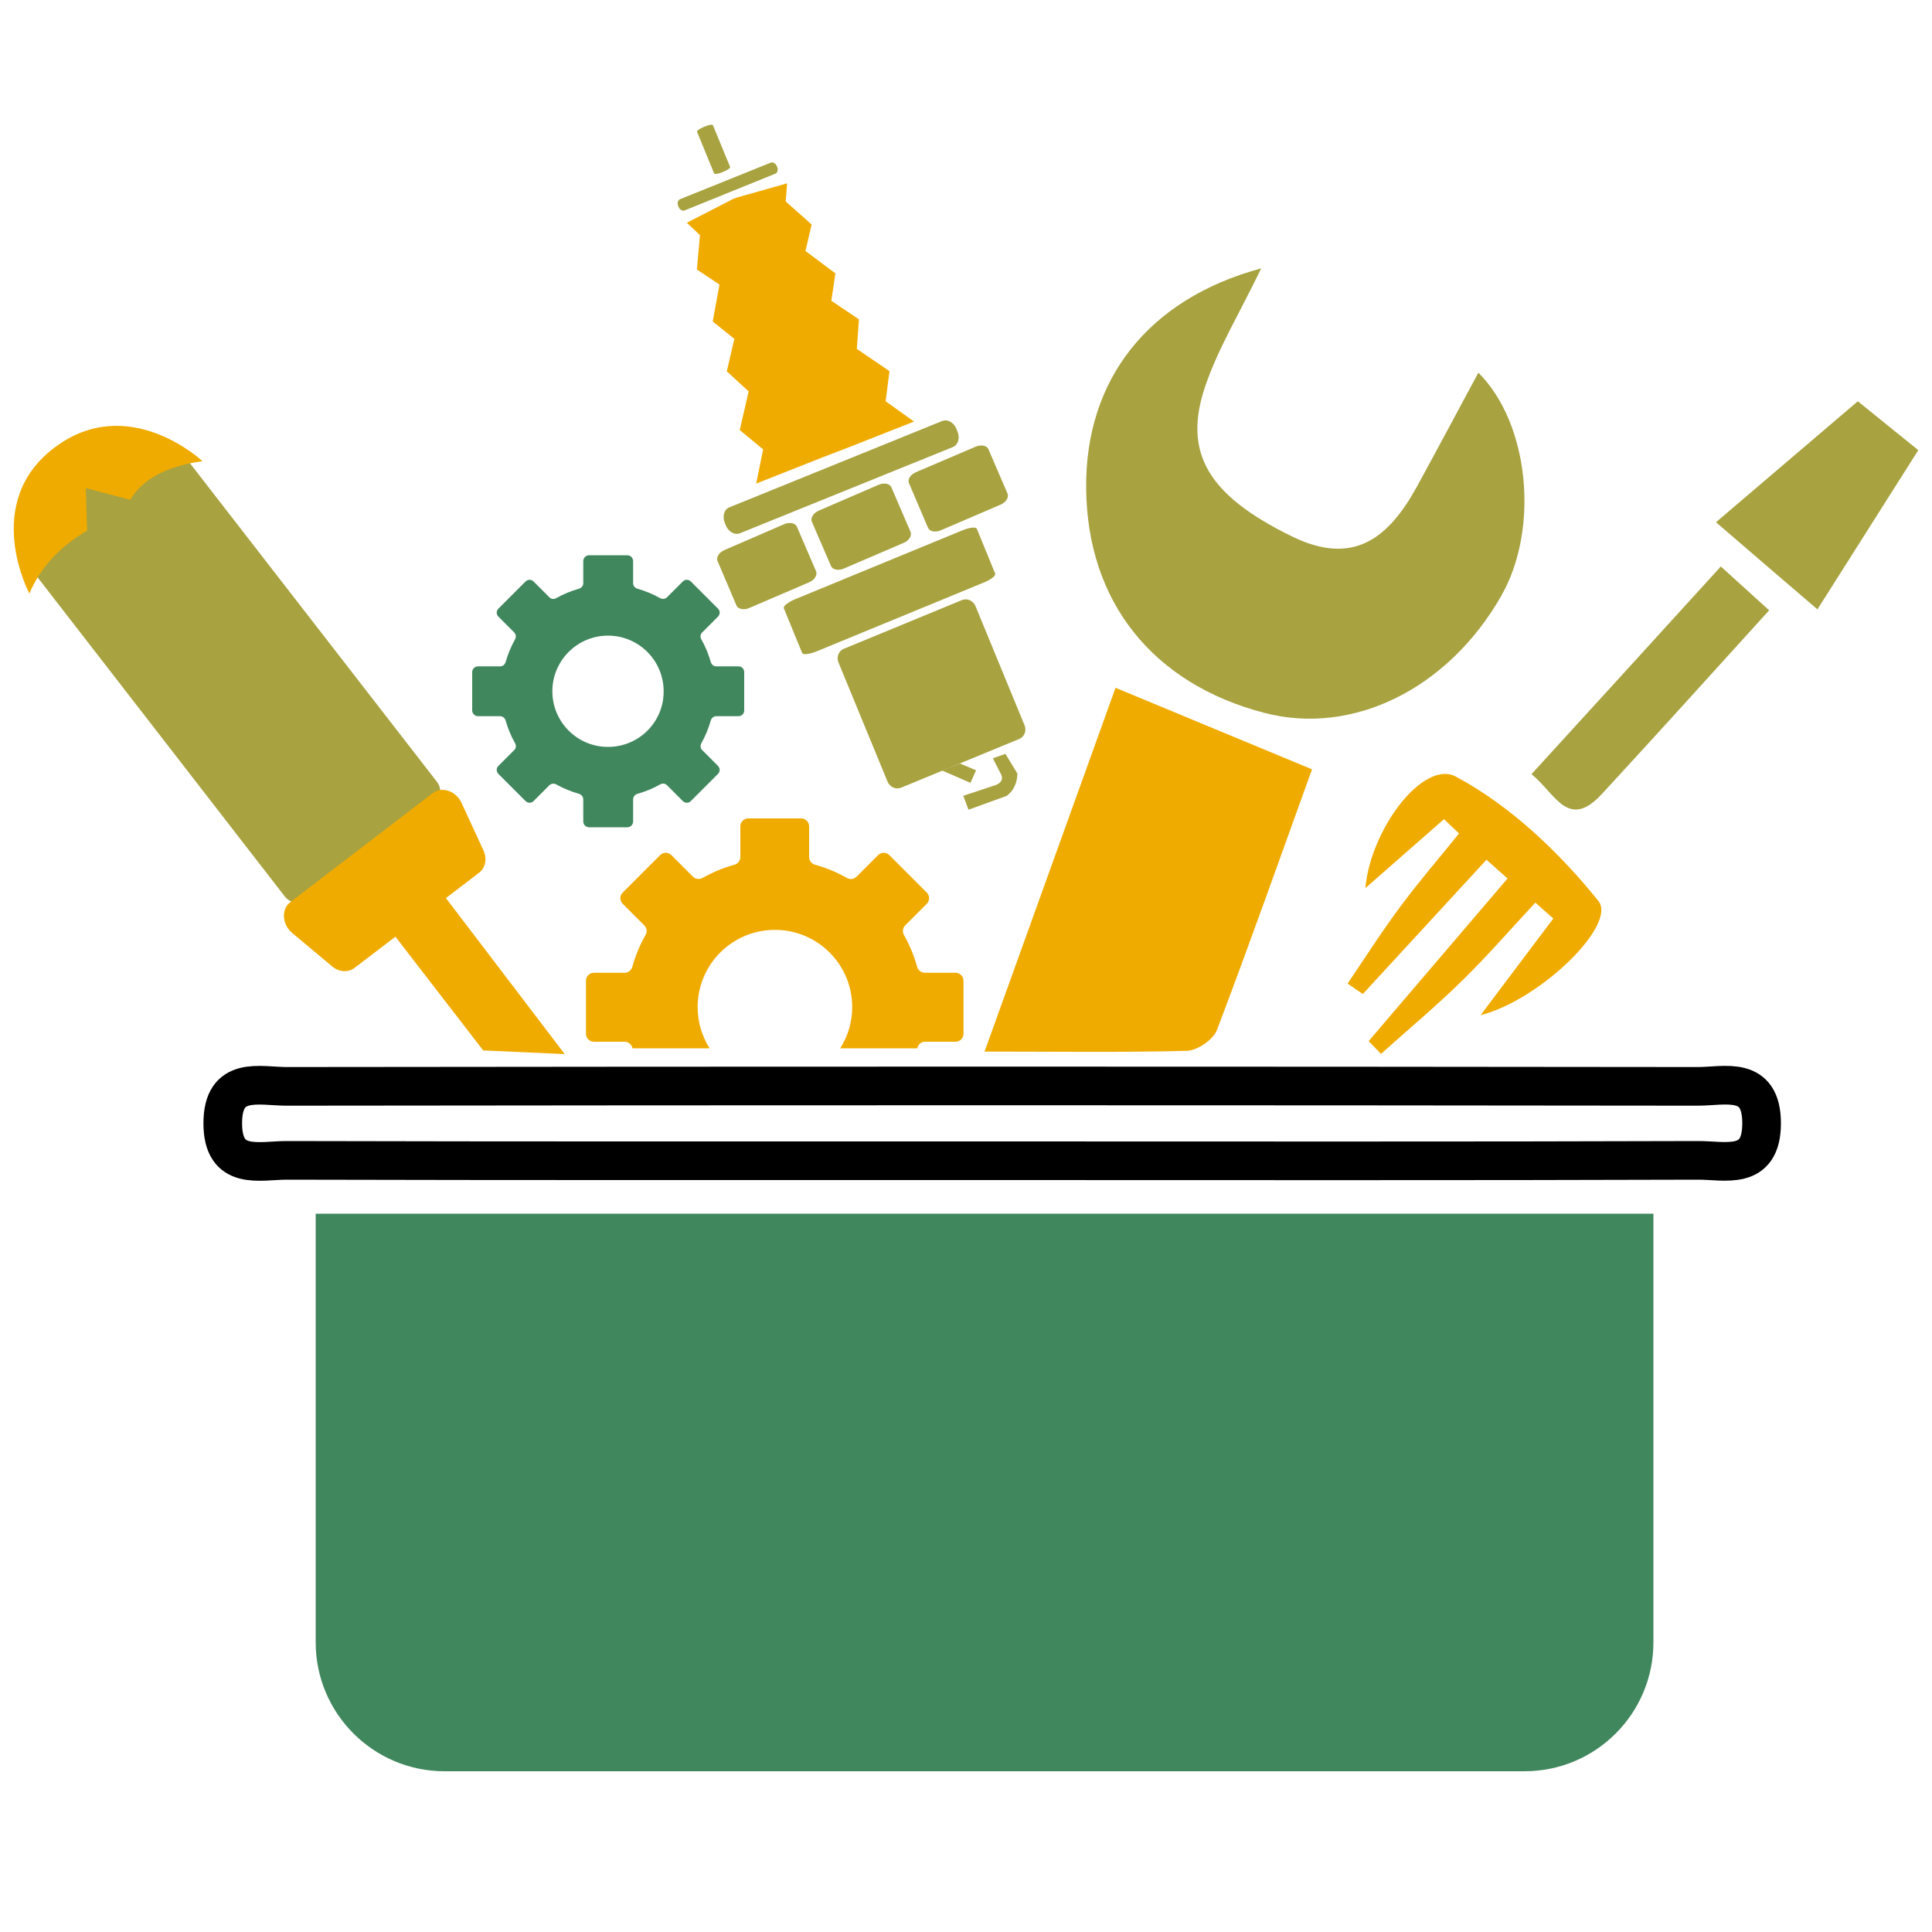 <?xml version="1.0" encoding="utf-8"?>
<!-- Generator: Adobe Illustrator 25.0.0, SVG Export Plug-In . SVG Version: 6.00 Build 0)  -->
<svg version="1.1" id="Layer_1" xmlns="http://www.w3.org/2000/svg" xmlns:xlink="http://www.w3.org/1999/xlink" x="0px" y="0px"
	 viewBox="0 0 100 100" style="enable-background:new 0 0 100 100;" xml:space="preserve">
<style type="text/css">
	.st0{fill-rule:evenodd;clip-rule:evenodd;fill:#40875E;}
	.st1{fill:none;stroke:#000201;stroke-miterlimit:10;}
	.st2{fill:#F0AB00;}
	.st3{fill:none;stroke:#000000;stroke-width:2;stroke-miterlimit:10;}
	.st4{fill:#A8A240;}
	.st5{fill:#40875E;}
	.st6{fill:none;}
	.st7{fill:#A69F3D;}
	.st8{fill:none;stroke:#000000;stroke-width:1.5;stroke-miterlimit:10;}
	.st9{fill-rule:evenodd;clip-rule:evenodd;}
	.st10{fill-rule:evenodd;clip-rule:evenodd;fill:#A8A240;}
	.st11{fill-rule:evenodd;clip-rule:evenodd;fill:#F0AB00;}
	.st12{fill:#231F20;}
</style>
<path class="st5" d="M38.22,34.49h-1.14c-0.14,0-0.25-0.09-0.29-0.22c-0.12-0.42-0.28-0.81-0.49-1.18
	c-0.07-0.12-0.05-0.27,0.05-0.36l0.81-0.81c0.12-0.12,0.12-0.31,0-0.42l-1.4-1.4c-0.12-0.12-0.3-0.12-0.42,0l-0.81,0.81
	c-0.1,0.1-0.24,0.11-0.36,0.05c-0.37-0.21-0.77-0.37-1.18-0.49c-0.13-0.04-0.22-0.15-0.22-0.29v-1.14c0-0.16-0.13-0.3-0.3-0.3h-1.98
	c-0.16,0-0.3,0.13-0.3,0.3v1.14c0,0.14-0.09,0.25-0.22,0.29c-0.42,0.12-0.81,0.28-1.18,0.49c-0.12,0.07-0.27,0.05-0.36-0.05
	l-0.81-0.81c-0.12-0.12-0.3-0.12-0.42,0l-1.4,1.4c-0.12,0.12-0.12,0.3,0,0.42l0.81,0.81c0.1,0.1,0.11,0.24,0.05,0.36
	c-0.21,0.37-0.37,0.77-0.49,1.18c-0.04,0.13-0.15,0.22-0.29,0.22h-1.14c-0.16,0-0.3,0.13-0.3,0.3v1.98c0,0.16,0.13,0.3,0.3,0.3h1.14
	c0.14,0,0.25,0.09,0.29,0.22c0.12,0.42,0.28,0.81,0.49,1.18c0.07,0.12,0.05,0.27-0.05,0.36l-0.81,0.81c-0.12,0.12-0.12,0.3,0,0.42
	l1.4,1.4c0.12,0.12,0.31,0.12,0.42,0l0.81-0.81c0.1-0.1,0.24-0.11,0.36-0.05c0.37,0.21,0.77,0.37,1.18,0.49
	c0.13,0.04,0.22,0.15,0.22,0.29v1.14c0,0.16,0.13,0.3,0.3,0.3h1.98c0.16,0,0.3-0.13,0.3-0.3v-1.14c0-0.14,0.09-0.25,0.22-0.29
	c0.42-0.12,0.81-0.28,1.18-0.49c0.12-0.07,0.27-0.05,0.36,0.05l0.81,0.81c0.12,0.12,0.31,0.12,0.42,0l1.4-1.4
	c0.12-0.12,0.12-0.3,0-0.42l-0.81-0.81c-0.1-0.1-0.11-0.24-0.05-0.36c0.21-0.37,0.37-0.76,0.49-1.18c0.04-0.13,0.15-0.22,0.29-0.22
	h1.14c0.17,0,0.3-0.13,0.3-0.3v-1.98C38.52,34.62,38.39,34.49,38.22,34.49 M31.47,38.66c-1.59,0-2.88-1.29-2.88-2.88
	c0-1.59,1.29-2.88,2.88-2.88c1.59,0,2.88,1.29,2.88,2.88C34.36,37.37,33.07,38.66,31.47,38.66"/>
<path class="st4" d="M2.01,25.79l3.77-2.85c1.13-0.85,2.75-0.64,3.62,0.48l13.21,17.04c0.29,0.37,0.22,0.91-0.16,1.19l-6.5,4.91
	c-0.38,0.28-0.92,0.21-1.21-0.16L1.54,29.36C0.67,28.24,0.88,26.64,2.01,25.79"/>
<path class="st2" d="M1.52,30.72c0.58-1.37,1.6-2.44,2.99-3.26l-0.07-2.2l2.3,0.61c0.62-1.03,1.8-1.73,3.74-2
	c0,0-3.82-3.59-7.65-0.71C-0.99,26.03,1.52,30.72,1.52,30.72"/>
<path class="st2" d="M15.02,46.7l7.38-5.65c0.47-0.36,1.21-0.11,1.49,0.51l1.13,2.45c0.2,0.43,0.11,0.91-0.22,1.16l-6.45,4.93
	c-0.33,0.25-0.81,0.22-1.17-0.09l-2.07-1.73C14.6,47.84,14.55,47.06,15.02,46.7"/>
<line class="st4" x1="21.56" y1="41.71" x2="8.69" y2="24.89"/>
<line class="st4" x1="20.13" y1="42.8" x2="7.27" y2="25.98"/>
<line class="st4" x1="18.71" y1="43.89" x2="5.84" y2="27.07"/>
<line class="st4" x1="17.28" y1="44.98" x2="4.42" y2="28.16"/>
<line class="st4" x1="15.86" y1="46.07" x2="2.99" y2="29.25"/>
<path class="st3" d="M51.35,60.08c-12.17,0-24.35,0.01-36.52-0.02c-1.4,0-3.3,0.57-3.3-1.92c0-2.49,1.91-1.91,3.3-1.91
	c24.35-0.03,48.7-0.03,73.05,0c1.39,0,3.3-0.59,3.3,1.91c0,2.49-1.9,1.91-3.3,1.92C75.7,60.1,63.53,60.08,51.35,60.08z"/>
<path class="st4" d="M65.28,13.89c-1.12,2.32-2.22,4.12-2.89,6.08c-1.21,3.52,0.21,5.7,4.47,7.79c3.24,1.59,5.05,0.04,6.5-2.61
	c1.06-1.94,2.1-3.89,3.16-5.86c2.64,2.63,3.17,8.08,1.18,11.56c-2.75,4.81-7.68,7.24-12.25,6.05c-5.8-1.51-9.18-5.77-9.23-11.62
	C56.16,19.71,59.37,15.49,65.28,13.89z"/>
<path class="st2" d="M50.96,54.43c2.41-6.69,4.63-12.85,6.78-18.83c3.47,1.44,6.63,2.75,10.17,4.22c-1.59,4.4-3.2,8.96-4.92,13.49
	c-0.19,0.5-1.01,1.06-1.55,1.08C58.1,54.48,54.77,54.43,50.96,54.43z"/>
<path class="st2" d="M76.63,52.55c1.45-1.93,2.61-3.47,3.77-5.01c-0.31-0.27-0.62-0.54-0.93-0.82c-1.27,1.36-2.49,2.77-3.82,4.07
	c-1.34,1.31-2.78,2.51-4.17,3.76c-0.21-0.22-0.42-0.44-0.64-0.66c2.4-2.81,4.79-5.61,7.19-8.42c-0.36-0.32-0.73-0.65-1.09-0.97
	c-2.13,2.32-4.27,4.63-6.4,6.95c-0.26-0.18-0.52-0.36-0.79-0.54c0.91-1.34,1.78-2.71,2.75-4.01c0.96-1.29,2.01-2.51,3.02-3.76
	c-0.26-0.25-0.52-0.49-0.78-0.74c-1.32,1.16-2.64,2.32-4.07,3.57c0.28-3.09,3.02-6.67,4.69-5.77c2.82,1.51,5.34,3.91,7.37,6.43
	C83.72,47.84,79.77,51.73,76.63,52.55z"/>
<path class="st4" d="M99.29,23.3c-1.74,2.75-3.33,5.26-5.22,8.24c-1.74-1.49-3.35-2.87-5.25-4.51c2.57-2.19,4.88-4.16,7.34-6.26
	C97.2,21.61,98.09,22.33,99.29,23.3z"/>
<path class="st4" d="M89.07,29.32c0.96,0.87,1.64,1.49,2.5,2.27c-2.96,3.26-5.79,6.4-8.65,9.5c-1.76,1.91-2.41-0.02-3.65-1.02
	C82.55,36.48,85.67,33.06,89.07,29.32z"/>
<polygon class="st2" points="22.46,45.67 19.84,47.67 25.01,54.37 29.23,54.56 "/>
<path class="st5" d="M78.91,91.68h-55.9c-3.68,0-6.67-2.99-6.67-6.67V62.82h69.24v22.19C85.58,88.7,82.59,91.68,78.91,91.68z"/>
<path class="st2" d="M47.87,53.92h1.59c0.23,0,0.41-0.19,0.41-0.41v-2.75c0-0.23-0.19-0.41-0.41-0.41h-1.59
	c-0.19,0-0.35-0.13-0.4-0.31c-0.16-0.58-0.39-1.13-0.68-1.64c-0.09-0.16-0.07-0.37,0.06-0.5l1.12-1.12c0.16-0.16,0.16-0.42,0-0.58
	l-1.94-1.94c-0.16-0.16-0.42-0.16-0.58,0l-1.12,1.12c-0.13,0.13-0.34,0.16-0.5,0.06c-0.51-0.29-1.06-0.52-1.64-0.68
	c-0.18-0.05-0.31-0.21-0.31-0.4v-1.59c0-0.23-0.19-0.41-0.41-0.41h-2.74c-0.23,0-0.41,0.19-0.41,0.41v1.59
	c0,0.19-0.13,0.35-0.31,0.4c-0.58,0.16-1.13,0.39-1.64,0.68c-0.16,0.09-0.37,0.07-0.5-0.06l-1.12-1.12c-0.16-0.16-0.42-0.16-0.58,0
	l-1.94,1.94c-0.16,0.16-0.16,0.42,0,0.58l1.12,1.12c0.13,0.13,0.16,0.34,0.06,0.5c-0.29,0.51-0.52,1.06-0.68,1.64
	c-0.05,0.18-0.21,0.31-0.4,0.31h-1.59c-0.23,0-0.41,0.19-0.41,0.41v2.75c0,0.23,0.19,0.41,0.41,0.41h1.59c0.19,0,0.35,0.13,0.4,0.31
	c0,0.01,0.01,0.02,0.01,0.03h3.99c-0.39-0.62-0.62-1.34-0.62-2.13c0-2.21,1.79-4,4-4c2.21,0,4,1.79,4,4c0,0.78-0.23,1.51-0.62,2.13
	h3.99c0-0.01,0.01-0.02,0.01-0.03C47.53,54.05,47.69,53.92,47.87,53.92z"/>
<polygon class="st4" points="50.52,39.87 50.23,40.52 48.76,39.88 49.69,39.52 "/>
<path class="st4" d="M49.86,41.19l0.27,0.72l1.96-0.71c0,0,0.55-0.31,0.57-1.16l-0.62-1.02l-0.65,0.23l0.41,0.8
	c0,0,0.25,0.38-0.25,0.58L49.86,41.19z"/>
<path class="st4" d="M49.79,31.06c0.27-0.11,0.58,0.03,0.7,0.31l2.54,6.17c0.12,0.28-0.01,0.6-0.28,0.71l-6.11,2.52
	c-0.27,0.11-0.58-0.03-0.7-0.31l-2.54-6.17c-0.12-0.28,0.01-0.6,0.28-0.71L49.79,31.06z"/>
<path class="st4" d="M49.79,27.46c0.38-0.16,0.72-0.2,0.77-0.09l0.95,2.32c0.04,0.11-0.23,0.32-0.61,0.47l-8.62,3.55
	c-0.38,0.15-0.72,0.2-0.76,0.09l-0.95-2.32c-0.04-0.11,0.23-0.32,0.6-0.47L49.79,27.46z"/>
<path class="st4" d="M40.59,27.13c0.28-0.12,0.58-0.06,0.66,0.14l0.99,2.3c0.08,0.19-0.08,0.45-0.36,0.57l-3.1,1.33
	c-0.28,0.12-0.58,0.06-0.66-0.13l-0.98-2.3c-0.08-0.2,0.08-0.45,0.36-0.57L40.59,27.13z"/>
<path class="st4" d="M45.48,25.09c0.28-0.12,0.58-0.06,0.66,0.14l0.99,2.3c0.08,0.2-0.08,0.45-0.36,0.57l-3.1,1.33
	c-0.28,0.12-0.58,0.06-0.66-0.14L42.02,27c-0.08-0.19,0.08-0.45,0.36-0.57L45.48,25.09z"/>
<path class="st4" d="M50.5,23.12c0.28-0.12,0.58-0.06,0.66,0.13l0.99,2.3c0.08,0.19-0.08,0.45-0.36,0.57l-3.1,1.33
	c-0.28,0.12-0.58,0.06-0.66-0.14l-0.98-2.3c-0.09-0.2,0.08-0.45,0.36-0.57L50.5,23.12z"/>
<path class="st4" d="M48.77,21.79c0.27-0.11,0.59,0.07,0.73,0.4l0.06,0.15c0.14,0.33,0.03,0.69-0.24,0.8L38.3,27.6
	c-0.27,0.11-0.59-0.07-0.73-0.4l-0.06-0.15c-0.13-0.33-0.03-0.69,0.24-0.79L48.77,21.79z"/>
<path class="st4" d="M39.89,8.42c0.11-0.05,0.25,0.03,0.31,0.17l0.03,0.06c0.06,0.14,0.01,0.29-0.1,0.34l-4.69,1.9
	c-0.11,0.05-0.25-0.03-0.31-0.17l-0.03-0.07c-0.06-0.14-0.01-0.29,0.1-0.34L39.89,8.42z"/>
<path class="st4" d="M37.79,8.64c0.02,0.05-0.12,0.16-0.33,0.24l-0.09,0.04c-0.2,0.08-0.38,0.11-0.41,0.05l-0.88-2.15
	c-0.02-0.05,0.13-0.16,0.33-0.24l0.09-0.04c0.2-0.08,0.38-0.11,0.4-0.06L37.79,8.64z"/>
<polygon class="st2" points="42.53,23.69 39.14,25.03 39.5,23.26 38.29,22.26 38.75,20.26 37.62,19.22 38.01,17.54 36.89,16.64 
	37.24,14.73 36.07,13.95 36.23,12.17 35.55,11.53 37.94,10.3 38.16,10.22 40.74,9.49 40.67,10.43 42.01,11.62 41.69,12.99 
	43.24,14.15 43.03,15.57 44.46,16.53 44.35,18.06 46.04,19.21 45.84,20.77 47.31,21.82 43.91,23.16 "/>
</svg>

